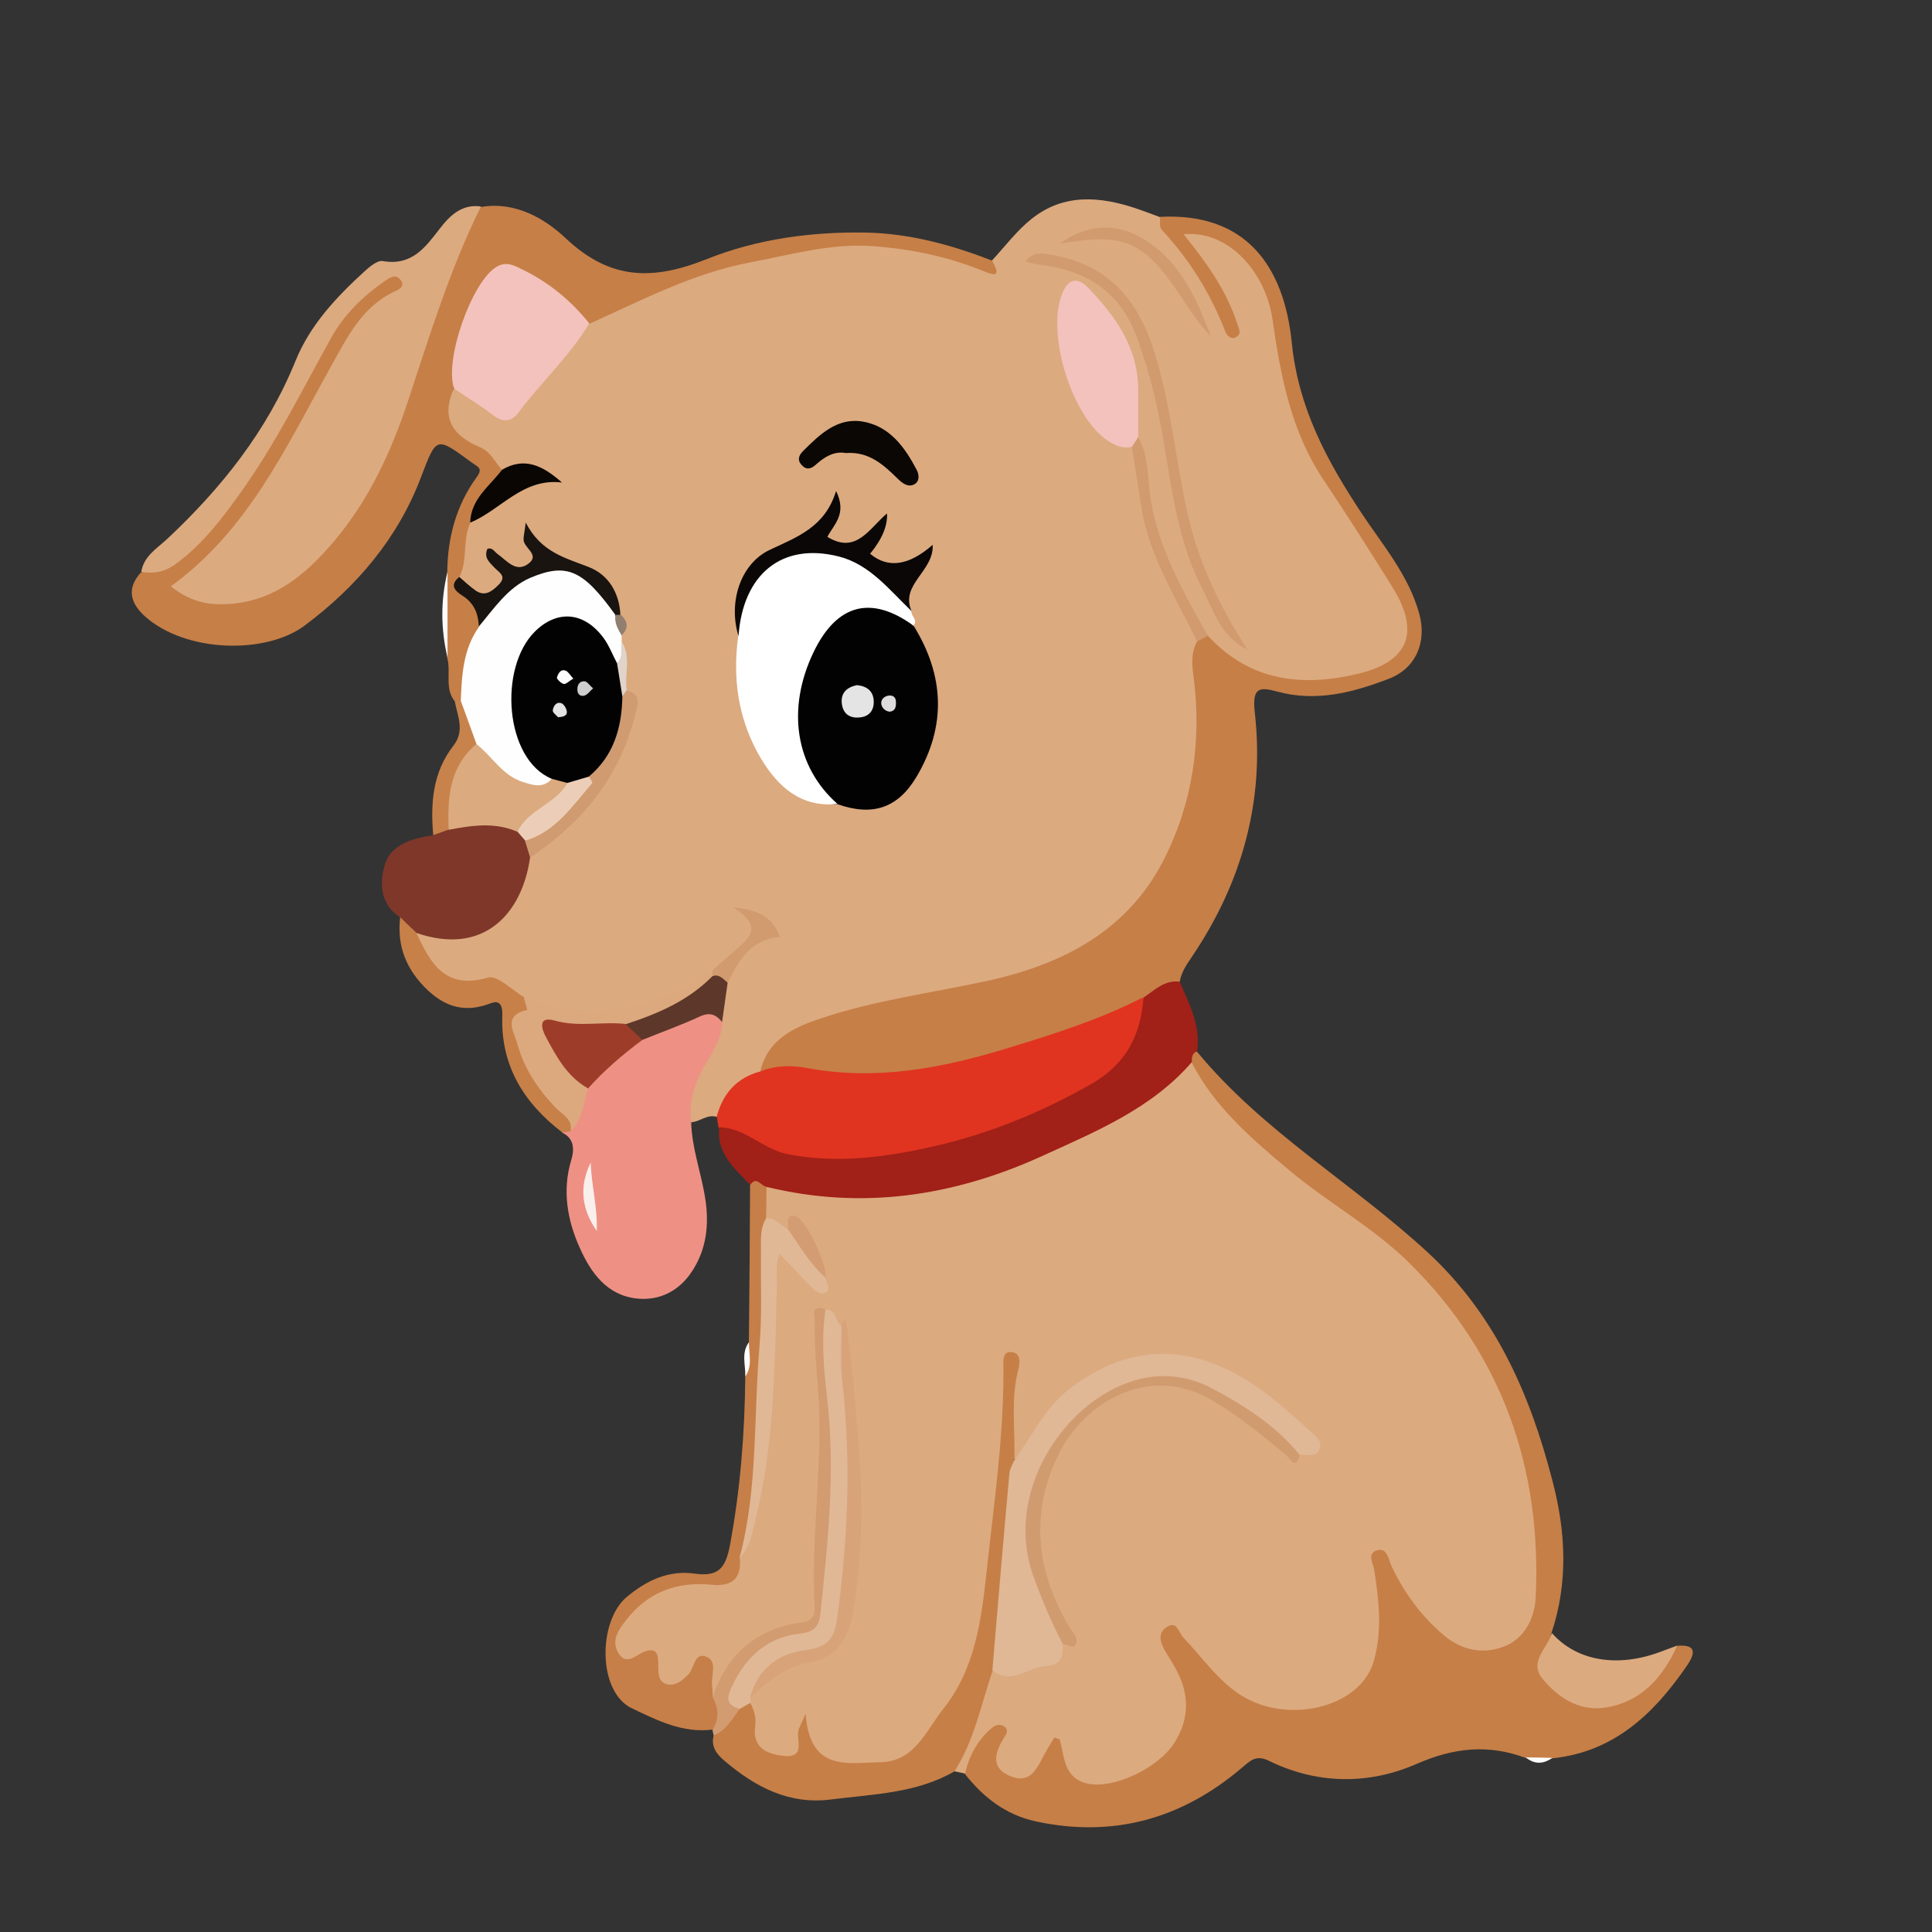 <?xml version="1.0" encoding="UTF-8"?>
<svg id="Calque_1" data-name="Calque 1" xmlns="http://www.w3.org/2000/svg" viewBox="0 0 80 80">
  <rect x="0" y="0" width="80" height="80" fill="#333333" stroke="none"/>
  <defs>
    <style>
      .cls-1 {
        fill: #f9efed;
      }

      .cls-2 {
        fill: #020202;
      }

      .cls-3 {
        fill: #ecceb8;
      }

      .cls-4 {
        fill: #f3c2bd;
      }

      .cls-5 {
        fill: #fff;
      }

      .cls-6 {
        fill: #ee9184;
      }

      .cls-7 {
        fill: #fefefe;
      }

      .cls-8 {
        fill: #e5e4e5;
      }

      .cls-9 {
        fill: #e4e3e4;
      }

      .cls-10 {
        fill: #fdfdfd;
      }

      .cls-11 {
        fill: #7f372a;
      }

      .cls-12 {
        fill: #a12018;
      }

      .cls-13 {
        fill: #9d3d29;
      }

      .cls-14 {
        fill: #907e6f;
      }

      .cls-15 {
        fill: #d8a379;
      }

      .cls-16 {
        fill: #d09b71;
      }

      .cls-17 {
        fill: #d19b6f;
      }

      .cls-18 {
        fill: #d19b70;
      }

      .cls-19 {
        fill: #cfcece;
      }

      .cls-20 {
        fill: #e03420;
      }

      .cls-21 {
        fill: #dddbdc;
      }

      .cls-22 {
        fill: #d39c72;
      }

      .cls-23 {
        fill: #d29b70;
      }

      .cls-24 {
        fill: #c78048;
      }

      .cls-25 {
        fill: #d19a6f;
      }

      .cls-26 {
        fill: #dcaa7f;
      }

      .cls-27 {
        fill: #dca97e;
      }

      .cls-28 {
        fill: #e0b896;
      }

      .cls-29 {
        fill: #e0d4cb;
      }

      .cls-30 {
        fill: #c67f47;
      }

      .cls-31 {
        fill: #c67f48;
      }

      .cls-32 {
        fill: #c8834c;
      }

      .cls-33 {
        fill: #090603;
      }

      .cls-34 {
        fill: #191410;
      }

      .cls-35 {
        fill: #0a0706;
      }

      .cls-36 {
        fill: #0a0704;
      }

      .cls-37 {
        fill: #5d372a;
      }
    </style>
  </defs>
  <path class="cls-26" d="M41.09,10.77c.54-.58,1.02-1.23,1.63-1.71,1.34-1.07,2.86-.93,4.38-.41,.31,.11,.62,.22,.93,.34,1.09,1.27,2.13,2.56,2.73,4.08-.07-.47-.37-.9-.64-1.34-.3-.47-.6-.94-.93-1.38-.15-.2-.41-.4-.25-.68,.17-.31,.51-.28,.8-.22,1.34,.28,2.21,1.15,2.79,2.34,.37,.78,.56,1.62,.64,2.47,.22,2.19,.99,4.16,2.2,5.99,.78,1.17,1.5,2.39,2.29,3.55,.23,.34,.44,.69,.59,1.07,.59,1.49,.23,2.42-1.21,3.07-2.49,1.13-5.47,.49-7.18-1.54-1.12-1.72-2.01-3.53-2.41-5.55-.18-.9-.18-1.83-.51-2.7-.14-.51-.13-1.03-.1-1.54,.09-1.55-.53-2.81-1.51-3.94-.21-.25-.43-.6-.81-.46-.3,.11-.31,.48-.38,.76-.38,1.82,.82,4.4,2.48,5.31,.13,.07,.26,.15,.36,.26,.49,1.95,.67,3.97,1.64,5.8,.39,.74,1.04,1.36,1.15,2.24-.08,.59-.01,1.18,0,1.77,.11,3.8-.39,7.39-3.5,10.12-1.57,1.38-3.45,1.98-5.4,2.46-2.09,.52-4.22,.83-6.3,1.38-1.23,.32-2.25,.93-2.9,2.07-.76,.52-1.4,1.17-1.99,1.87-.4-.13-.7,.21-1.07,.22-.53-.62-.23-1.24,.02-1.85,.31-.74,.78-1.41,.97-2.21,.07-.55,.21-1.08,.28-1.63,.13-.98,1.03-1.4,1.56-2.09,.09-.12,.39-.13,.17-.39-.05-.06-.11-.15-.16-.14-.29,.07,0,.25-.07,.38-.44,.84-1.18,1.4-1.88,2-2.45,1.53-5.01,2.22-7.83,1.06-.78-.4-1.52-.79-2.49-.75-1.09,.04-1.9-1.01-1.98-2.23,.23-.17,.49-.1,.75-.09,2.01,.14,2.89-.43,3.59-2.33,.08-.21,.12-.43,.21-.63,.71-.76,1.53-1.4,2.23-2.17,.94-1.04,1.59-2.23,1.97-3.58,.13-.46,.1-.88-.18-1.27-.22-.58-.07-1.19-.2-1.78-.02-.1-.02-.21-.02-.31,.06-.35,.1-.69-.05-1.03-.29-1.05-.92-1.75-2.03-1.97-.48-.09-.88-.39-1.22-.74-.02,.15-.07-.08-.06-.02,.01,1.14-.6,1.07-1.37,.78,.2,.53,.06,1.03-.52,1.19-.7,.2-1.21-.13-1.44-.85,.1-.71,0-1.47,.43-2.11,.93-.83,1.91-1.58,3.21-1.89-.58-.47-1.18-.18-1.73-.23-.71-.46-1.34-1.02-2.04-1.5-.87-.6-.33-1.29-.03-1.95,.61-.25,.96,.24,1.35,.51,.67,.48,1.14,.44,1.66-.24,.85-1.1,1.75-2.16,2.67-3.21,3.36-2,7.03-2.98,10.88-3.29,1.63-.13,3.24,.28,4.81,.77,.32,.1,.63,.49,1.01,.11Z"/>
  <path class="cls-26" d="M39.96,73.44c-.15-.03-.3-.07-.46-.1,.32-1.47,.81-2.88,1.46-4.24,1.08-.07,2.25,.08,2.95-1.05,.36-.39,0-.68-.16-.99-1.08-2.25-1.33-4.53-.21-6.84,1.16-2.4,3.99-4.18,7.03-2.34,.89,.54,1.67,1.21,2.5,1.84,.23,.17,.41,.45,.76,.36,.59-.3,.24-.62-.03-.85-1.01-.87-2-1.76-3.24-2.31-2.86-1.29-5.84-.23-7.71,2.68-.22,.34-.23,1.1-1.01,.77-.25-1.09,.04-2.19-.06-2.99-.05,3.04-.41,6.35-.91,9.65-.32,2.12-1.32,3.93-2.81,5.46-1.22,1.26-3.84,1.1-4.73-.35-.08,.64-.44,.88-1,.8-.58-.08-1.08-.3-1.26-.93-.13-.47-.15-.95-.19-1.43,0-.12,.03-.24,.08-.35,.47-.76,1.15-1.23,1.99-1.52,1.76-.6,2.1-1.21,2.27-3.08,.32-3.57,0-7.09-.48-10.61-.21-.08-.3-.41-.6-.26-.18,.51-.15,1.05-.08,1.54,.51,3.17-.21,6.34-.01,9.51,.06,.98-.2,1.58-1.3,1.79-1.25,.24-2.24,.93-2.68,2.23-.07,.21-.19,.4-.41,.5-.6-.14-.26-.78-.58-1.08-.33,.01-.43,.36-.68,.5-.53,.31-1.03,.34-1.28-.29-.2-.51-.46-.61-.99-.59-.72,.03-.98-.47-.76-1.22,.35-1.17,1.67-2.17,3.01-2.25,.26-.02,.52-.04,.77,0,.76,.1,1.21-.18,1.28-.97,.77-1.87,1.13-3.83,1.19-5.84,.06-1.96,.34-3.91,.25-5.88-.02-.33-.01-.74,.33-.88,.37-.15,.56,.25,.81,.45,.29,.22,.39,.76,.92,.6-.04-1.04-.63-1.84-1.43-1.9-.42-.06-.74-.26-.96-.62-.15-.42-.17-.83,.08-1.23,.25-.23,.56-.18,.85-.13,6.29,1.07,11.59-1.19,16.44-4.93,.09-.07,.19-.11,.3-.15,.34,.03,.5,.29,.68,.52,1.69,2.25,3.78,4.08,6.1,5.64,5.59,3.75,7.91,9.13,7.88,15.68,0,1.15-.47,2.17-1.55,2.63-1.13,.48-2.16,.06-3.05-.77-.85-.8-1.46-1.76-2.09-3.01-.04,.98,.29,1.68,.21,2.41-.15,1.41-.22,2.86-1.78,3.57-1.62,.74-3.15,.61-4.65-.36-.95-.62-1.5-1.63-2.44-2.42-.04,.58,.28,.92,.46,1.3,.6,1.22,.52,2.39-.34,3.44-.93,1.13-2.15,1.7-3.63,1.55-.78-.08-1.03-.76-1.36-1.44-.53,.62-.9,1.54-1.93,1.08-.72-.32-.83-.93-.55-1.72-.68,.38-.69,1.13-1.23,1.43Z"/>
  <path class="cls-30" d="M39.96,73.44c.17-.74,.52-1.39,1.1-1.88,.15-.13,.34-.19,.51-.08,.22,.14,.1,.33,0,.48-.4,.65-.56,1.29,.33,1.61,.82,.3,1.07-.43,1.37-.97,.12-.22,.26-.44,.39-.65,.11,.04,.22,.06,.23,.1,.19,.74,.17,1.6,1.17,1.81,1.07,.22,2.9-.65,3.56-1.68,.64-1,.64-2.02,.08-3.05-.14-.26-.3-.51-.45-.76-.21-.35-.32-.74,.05-.99,.44-.3,.5,.22,.7,.43,.74,.77,1.34,1.66,2.24,2.29,1.95,1.37,5.1,.65,5.65-1.33,.35-1.25,.21-2.49,.02-3.73-.05-.31-.33-.73,.13-.85,.41-.11,.46,.4,.59,.68,.52,1.09,1.21,2.04,2.13,2.82,.73,.63,1.61,.83,2.49,.5,.88-.32,1.29-1.19,1.34-2.02,.26-5.38-1.4-10.1-5.25-13.89-1.49-1.47-3.39-2.5-5-3.86-1.53-1.28-3.06-2.6-4-4.43-.14-.26-.15-.45,.22-.45,2.72,3.31,6.45,5.45,9.55,8.31,2.81,2.59,4.25,5.88,5.18,9.49,.55,2.11,.65,4.2-.05,6.29-.06,.14,.03,.3-.02,.43-.27,.76-.31,1.4,.54,1.88,.9,.52,1.76,.73,2.7,.13,.79-.51,1.3-1.31,1.98-1.92,.99-.09,.63,.51,.38,.87-1.36,1.97-3.01,3.53-5.55,3.79-.37,.09-.73,.12-1.1-.02-1.54-.57-2.96-.43-4.51,.25-1.99,.87-4.12,.85-6.12-.13-.55-.27-.79,.02-1.14,.31-2.48,2.1-5.31,2.89-8.51,2.2-1.24-.27-2.17-.99-2.94-1.97Z"/>
  <path class="cls-30" d="M31.48,44.37c.31-1.35,1.42-1.84,2.54-2.21,2.21-.74,4.53-1.04,6.8-1.53,3.14-.68,5.84-2.05,7.36-5.01,1.2-2.34,1.58-4.91,1.25-7.54-.07-.53-.13-1.03,.14-1.52,.13-.12,.2-.36,.45-.23,1.73,1.87,3.87,2.13,6.21,1.57,2.11-.5,2.59-1.73,1.42-3.6-.92-1.47-1.85-2.95-2.82-4.39-1.37-2.03-1.8-4.33-2.14-6.69-.28-1.93-1.8-3.7-3.68-3.52,.93,1.15,1.77,2.31,2.22,3.7,.07,.21,.21,.44-.07,.57-.2,.1-.36-.08-.43-.26-.61-1.57-1.48-2.97-2.63-4.2-.1-.11-.05-.35-.07-.53,3.55-.19,5.14,2.03,5.46,5.21,.27,2.7,1.45,4.88,2.87,7.03,.89,1.35,1.97,2.59,2.41,4.2,.32,1.17-.14,2.26-1.27,2.69-1.49,.57-3.01,.97-4.64,.52-.73-.2-1.02-.15-.9,.89,.41,3.64-.53,7.01-2.58,10.06-.23,.34-.46,.66-.53,1.07-.47,.41-1.05,.65-1.56,1-3.85,1.72-7.77,3.19-12.07,3.07-1.24-.03-2.5-.12-3.73-.34Z"/>
  <path class="cls-30" d="M18.8,16.08c-.56,1.22-.06,1.97,1.08,2.44,.44,.18,.61,.62,.91,.94-.17,.9-.91,1.45-1.32,2.2-.33,.71-.09,1.53-.45,2.24-.17,.44,.28,.53,.46,.72,.4,.42,.63,.87,.53,1.46-.47,.92-.46,1.98-.89,2.91-.08,.09-.18,.1-.29,.05-.43-.54-.15-1.21-.31-1.79-.1-1.18-.1-2.37,0-3.55,.01-1.43,.37-2.77,1.21-3.93,.28-.38,.08-.42-.2-.62-1.47-1.08-1.45-1.09-2.09,.59-.96,2.55-2.68,4.56-4.82,6.16-1.6,1.2-4.92,1.14-6.62-.38-.59-.53-.78-1.15-.16-1.82,1.91-.52,2.91-2.09,3.96-3.55,1.41-1.96,2.47-4.14,3.65-6.25,.54-.96,1.31-1.71,2.17-2.35,.33-.25,.78-.44,1.08,.02,.29,.45-.15,.67-.44,.86-1.25,.8-1.9,2.06-2.55,3.31-1.03,1.98-2.14,3.91-3.44,5.72-.63,.88-1.27,1.74-2.18,2.36-.17,.12-.43,.24-.35,.5,.07,.24,.33,.28,.55,.33,1.27,.29,2.43,0,3.49-.73,1.93-1.34,3.16-3.22,4.06-5.33,1.23-2.91,1.97-6,3.26-8.89,.19-.43,.28-.94,.82-1.13,1.42-.24,2.64,.48,3.51,1.3,1.85,1.74,3.61,1.75,5.86,.85,2.05-.82,4.31-1.13,6.57-1.09,1.83,.04,3.54,.51,5.22,1.16,.15,.3,.43,.76-.27,.47-1.52-.63-3.1-.96-4.72-1.07-1.7-.12-3.35,.36-5,.67-2.39,.45-4.51,1.57-6.69,2.55-.87-.23-1.29-1.06-2.02-1.51-1.39-.85-1.98-.71-2.68,.78-.51,1.08-.64,2.27-.9,3.42Z"/>
  <path class="cls-26" d="M19.92,8.54c-1.27,2.56-2.11,5.29-3,7.99-.7,2.13-1.62,4.14-3.07,5.86-1.24,1.48-2.68,2.66-4.78,2.63-.74-.01-1.36-.24-2-.74,3.21-2.32,4.78-5.78,6.61-9.06,.68-1.22,1.29-2.52,2.68-3.16,.19-.09,.44-.22,.21-.49-.19-.23-.42-.08-.6,.04-.92,.64-1.72,1.4-2.27,2.4-1.2,2.17-2.31,4.4-3.76,6.42-.75,1.05-1.53,2.07-2.59,2.87-.5,.38-.94,.47-1.5,.38,.1-.65,.65-.97,1.07-1.36,2.25-2.11,4.14-4.48,5.31-7.36,.61-1.51,1.7-2.66,2.87-3.73,.21-.19,.53-.46,.75-.42,1.22,.21,1.77-.58,2.39-1.38,.41-.53,.91-.99,1.68-.88Z"/>
  <path class="cls-20" d="M31.48,44.37c.64-.27,1.33-.26,1.97-.14,2.81,.52,5.52,.01,8.18-.8,1.94-.59,3.88-1.2,5.7-2.13,.38,1.18-.19,2.62-1.39,3.42-2.7,1.8-5.69,2.84-8.89,3.34-1.4,.22-2.79,.34-4.2,.05-1.15-.24-2.18-.71-3.1-1.43-.02-.15-.05-.31-.07-.46,.26-.95,.83-1.59,1.79-1.85Z"/>
  <path class="cls-6" d="M29.91,42.32c-.02,.78-.51,1.37-.84,2.01-.35,.68-.56,1.35-.45,2.11,.02,1.11,.43,2.15,.59,3.24,.16,1.07,.03,2.08-.56,2.97-.51,.78-1.31,1.22-2.27,1.12-1.25-.13-1.91-1.07-2.36-2.07-.52-1.14-.75-2.38-.37-3.65,.13-.42,.15-.9-.37-1.15,.05-.14,.15-.23,.26-.33,.36-.47,.4-1.08,.67-1.59,.59-.92,1.43-1.56,2.32-2.15,.74-.42,1.52-.74,2.34-.96,.47-.13,.88-.12,1.04,.46Z"/>
  <path class="cls-12" d="M29.76,46.68c1.09,0,1.8,.9,2.85,1.11,2.09,.41,4.12,.12,6.13-.34,2.26-.52,4.4-1.4,6.44-2.56,1.47-.84,2.05-2.03,2.17-3.58,.46-.31,.87-.74,1.5-.66,.39,.92,.88,1.82,.72,2.88-.22,.08-.22,.27-.22,.45-1.67,1.93-3.97,2.87-6.2,3.89-3.65,1.66-7.44,2.24-11.39,1.28-.24,.14-.46,0-.68-.07-.65-.68-1.41-1.3-1.3-2.39Z"/>
  <path class="cls-30" d="M31.06,70.51c.17,.3,.26,.62,.21,.96-.13,.94,.53,1.17,1.21,1.24,.93,.08,.44-.72,.6-1.12,.04-.09,.08-.19,.28-.63,.17,2.43,1.75,2.03,3.1,2.01,1.43-.03,1.89-1.32,2.6-2.21,1.33-1.66,1.58-3.72,1.8-5.74,.3-2.79,.71-5.57,.69-8.38,0-.27-.06-.71,.36-.65,.38,.05,.32,.46,.25,.74-.32,1.25-.11,2.51-.16,3.76,.28,1.92-.15,3.82-.27,5.72-.06,1.01,.05,2.09-.63,2.98-.48,1.4-.76,2.89-1.58,4.16-1.58,.91-3.36,.94-5.09,1.16-1.73,.23-3.14-.5-4.42-1.59-.32-.27-.58-.58-.46-1.05,.2-.5,.6-.83,.94-1.21,.17-.12,.34-.25,.57-.14Z"/>
  <path class="cls-11" d="M21.95,35.5c-.32,2.31-1.9,4.1-4.71,3.13-.48,.05-.5-.37-.67-.64-.87-.57-.86-1.51-.61-2.26,.27-.77,1.15-1.03,1.97-1.14,.13-.3,.39-.43,.69-.49,.93-.23,1.85-.36,2.76,.09,.21,.11,.37,.28,.5,.49,.15,.26,.23,.53,.07,.82Z"/>
  <path class="cls-31" d="M31.06,49.07c.27-.4,.45,.05,.68,.07,0,.43-.01,.86-.02,1.3,.29,1.36,.15,2.73,.08,4.08-.1,1.88-.14,3.76-.28,5.64-.11,1.48-.41,2.92-.89,4.32,.09,.87-.3,1.23-1.17,1.14-1.43-.14-2.63,.3-3.53,1.46-.3,.38-.62,.82-.35,1.32,.33,.62,.72,.14,1.11-.01,.6-.22,.56,.26,.57,.62,0,.31,.01,.65,.36,.73,.35,.09,.62-.15,.87-.39,.27-.25,.24-.97,.78-.74,.46,.2,.15,.8,.22,1.22,.02,.15,.01,.3,.02,.44,.59,.46,.61,.91-.01,1.35-1.23,.15-2.26-.37-3.33-.88-1.44-.68-1.41-3.63-.21-4.62,.82-.68,1.72-1.11,2.8-.96,.95,.13,1.28-.17,1.47-1.2,.43-2.32,.61-4.63,.63-6.97,.19-.46,0-.95,.15-1.42,.02-2.17,.04-4.34,.05-6.51Z"/>
  <path class="cls-24" d="M16.57,37.98c.22,.21,.44,.43,.67,.64,.58,1.26,1.18,2.38,2.97,1.86,.39-.11,.99,.52,1.49,.81,.14,.11,.4,.29,.29,.41-1.1,1.33,.14,2.2,.61,3.2,.19,.4,.58,.66,.84,1.02,.19,.26,.58,.54,.18,.93-.11,.01-.23,.03-.34,.04-1.59-1.22-2.56-2.77-2.48-4.85,.01-.33-.06-.66-.47-.5-.99,.38-1.8,.22-2.6-.52-.9-.85-1.3-1.82-1.16-3.04Z"/>
  <path class="cls-26" d="M69.45,68.14c-.61,1.36-1.55,2.39-3.08,2.58-1.02,.12-1.88-.45-2.5-1.21-.58-.7,.21-1.26,.39-1.89,1.01,1.15,2.7,1.45,4.49,.78,.23-.09,.47-.17,.7-.26Z"/>
  <path class="cls-23" d="M29.5,71.63c.28-.45,.26-.9,.01-1.35,.6-1.82,1.85-2.86,3.74-3.11,.47-.06,.5-.38,.48-.72-.14-2.7,.28-5.39,.19-8.08-.04-1.21-.22-2.42-.18-3.64,0-.24-.18-.74,.43-.51,.54,2.99,.69,6.01,.44,9.04-.08,.96-.08,1.92-.19,2.88-.12,1.02-.54,1.66-1.63,1.93-1.46,.36-2.13,1.32-2.16,2.69-.31,.42-.56,.9-1.08,1.1-.02-.08-.03-.15-.05-.23Z"/>
  <path class="cls-32" d="M18.58,34.35c-.21,.08-.43,.15-.64,.23-.12-1.33-.02-2.61,.84-3.71,.48-.62,.16-1.23,.05-1.84,.08,0,.16,0,.25-.01,.72,.42,.75,1.11,.73,1.83-.78,1.04-.81,2.34-1.23,3.51Z"/>
  <path class="cls-10" d="M18.53,23.68c0,1.18,0,2.37,0,3.55-.28-1.18-.29-2.37,0-3.55Z"/>
  <path class="cls-10" d="M31.01,55.58c0,.48,.16,.97-.15,1.42,.02-.47-.18-.97,.15-1.42Z"/>
  <path class="cls-10" d="M63.18,72.77c.37,0,.73,.01,1.1,.02-.37,.26-.74,.28-1.1-.02Z"/>
  <path class="cls-2" d="M37.83,25.91c1.27,2.05,1.37,4.14,.13,6.24-.78,1.32-1.83,1.66-3.28,1.15-.48,.07-.74-.29-.98-.58-1.6-1.95-1.08-5.85,.96-7.31,1.31-.93,2.31-.77,3.16,.51Z"/>
  <path class="cls-5" d="M37.83,25.91c-1.76-1.28-3.18-.9-4.14,1.09-1.13,2.35-.76,4.75,.99,6.29-1.52,.16-2.47-.72-3.17-1.88-.93-1.56-1.19-3.28-.94-5.08-.26-1.36,.34-2.46,1.34-3.2,1.05-.78,2.35-.66,3.5-.11,1.01,.48,1.87,1.2,2.33,2.29-.02,.21,.29,.37,.08,.6Z"/>
  <path class="cls-4" d="M18.8,16.08c-.41-1.18,.74-4.43,1.76-5.03,.38-.23,.7-.08,1.03,.09,1.11,.53,2.04,1.29,2.81,2.25-.81,1.36-1.99,2.43-2.93,3.69-.28,.38-.63,.43-1.04,.12-.52-.4-1.09-.74-1.63-1.11Z"/>
  <path class="cls-7" d="M19.73,30.81c-.22-.6-.43-1.2-.65-1.79,.04-1.07,.1-2.14,.75-3.06,.24-.91,.86-1.54,1.61-2.03,1.63-1.06,3.17-.53,4.13,1.4,.09,.32,.19,.65,.17,.99v.25c.07,.33,.21,.67-.13,.95-.57-.15-.67-.75-1.04-1.1-.81-.76-1.42-.78-2.2,.01-1.18,1.19-1.21,3.63-.06,5.04,.19,.23,.45,.39,.56,.68-.12,.75-.65,.72-1.16,.54-.92-.33-1.62-.94-1.99-1.88Z"/>
  <path class="cls-4" d="M46.87,18.5c-.35,.09-.66-.04-.95-.22-1.55-.96-2.66-4.6-1.89-6.23,.28-.59,.67-.51,1.05-.11,1.15,1.2,2.07,2.51,2.05,4.27,0,.63,0,1.26,0,1.89,.09,.25-.04,.35-.26,.4Z"/>
  <path class="cls-27" d="M23.62,46.86c.12-.52-.33-.7-.6-.98-.73-.76-1.31-1.61-1.59-2.63-.15-.54-.63-1.2,.4-1.43-.05-.17-.09-.35-.14-.52,2.81,1.1,5.37,.47,7.8-1.11,.09,.08,.12,.19,.11,.31-.87,1.32-2.25,1.75-3.67,2.1-.98,.19-1.98,.05-3.05,.07,.2,1.01,1.14,1.54,1.46,2.41-.18,.62-.22,1.3-.73,1.78Z"/>
  <path class="cls-35" d="M37.75,25.31c-.92-.88-1.74-1.95-3.03-2.27-2.35-.59-3.96,.74-4.14,3.3-.43-1.39,.07-2.99,1.29-3.57,1.12-.53,2.29-.93,2.75-2.44,.47,.96-.1,1.39-.36,1.9,1.2,.74,1.74-.36,2.47-.97q.04,.77-.7,1.67,1.11,.93,2.59-.37c.06,1.1-1.37,1.64-.87,2.75Z"/>
  <path class="cls-25" d="M51.65,26.89c-1.09-.5-1.39-1.6-1.88-2.54-1.15-2.25-1.3-4.75-1.79-7.17-.22-1.08-.52-2.15-.9-3.2-.71-1.96-2.16-2.81-4.11-3.03-.14-.02-.27-.06-.51-.12,.36-.46,.77-.33,1.13-.27,2.3,.41,3.54,1.85,4.22,4.04,.69,2.24,.88,4.56,1.4,6.82,.46,1.97,1.33,3.74,2.43,5.46Z"/>
  <path class="cls-34" d="M25.48,25.46c-1.33-1.85-2-2.18-3.53-1.53-.92,.4-1.49,1.26-2.12,2.01-.03-.49-.16-.9-.6-1.22-.2-.14-.74-.41-.21-.83,.22,.19,.43,.39,.67,.56,.39,.27,.68,.04,.96-.24,.35-.35,.02-.5-.17-.7-.19-.21-.46-.4-.3-.78,.2-.08,.29,.11,.41,.2,.41,.29,.79,.83,1.33,.38,.43-.37-.27-.63-.24-1,0-.11,.03-.21,.09-.67,.64,1.24,1.65,1.46,2.61,1.84,.82,.32,1.27,1.07,1.31,2-.08,.08-.15,.08-.23,0Z"/>
  <path class="cls-36" d="M35.03,18.76c-.5-.09-.89,.16-1.26,.49-.18,.17-.39,.22-.58,0-.19-.21-.11-.4,.07-.58,.69-.69,1.43-1.4,2.48-1.21,1.1,.19,1.73,1.06,2.22,2,.1,.19,.13,.48-.11,.6-.26,.13-.5-.06-.69-.25-.59-.58-1.19-1.12-2.13-1.05Z"/>
  <path class="cls-16" d="M21.95,35.5c-.07-.23-.14-.46-.21-.68,.64-.6,1.36-1.13,1.95-1.79,.28-.31,.55-.6,.6-1.03,.78-.9,1.17-1.96,1.27-3.14,.09-.15,.21-.25,.39-.27,.62,.14,.45,.61,.36,.98-.63,2.58-2.18,4.49-4.36,5.94Z"/>
  <path class="cls-37" d="M25.91,42.41c1.32-.43,2.59-.97,3.59-1.99,.37-.27,.51-.03,.63,.27-.08,.54-.15,1.09-.23,1.63-.25-.31-.5-.42-.92-.23-.78,.36-1.59,.65-2.38,.97-.3-.14-.75-.13-.69-.65Z"/>
  <path class="cls-25" d="M46.87,18.5c.09-.13,.17-.26,.26-.4,.46,.83,.38,1.78,.53,2.67,.36,2.04,1.36,3.8,2.36,5.56-.15,.08-.3,.15-.45,.23-.86-1.78-1.95-3.46-2.29-5.46-.15-.87-.27-1.74-.41-2.61Z"/>
  <path class="cls-17" d="M43.88,10.09c1.06-.78,2.24-.88,3.32-.28,1.6,.89,2.33,2.48,2.94,4.12-.94-.97-1.47-2.23-2.44-3.18-1.15-1.13-2.46-.86-3.82-.66Z"/>
  <path class="cls-33" d="M19.47,21.65c.02-.99,.8-1.51,1.32-2.2,.94-.55,1.7-.16,2.48,.53-1.63-.2-2.53,1.14-3.8,1.66Z"/>
  <path class="cls-25" d="M30.13,40.69c-.19-.15-.34-.37-.63-.27,0-.08,0-.16,0-.24,.33-.29,.66-.58,.99-.87,.54-.47,1.13-.94-.13-1.74,1.16,.11,1.67,.49,1.93,1.23-1.21,.1-1.7,.97-2.15,1.88Z"/>
  <path class="cls-29" d="M25.95,28.58c-.06,.08-.12,.17-.18,.25-.44-.4-.51-.86-.22-1.37,.27-.26,.12-.6,.19-.9,.41,.64,.11,1.35,.21,2.02Z"/>
  <path class="cls-14" d="M25.48,25.46c.08,0,.16,0,.23,0,.29,.27,.33,.55,.03,.85-.16-.26-.3-.52-.26-.84Z"/>
  <path class="cls-28" d="M41.09,69.18c.23-2.73,.46-5.46,.71-8.19,.02-.18,.13-.34,.19-.51,.74-.99,1.23-2.14,2.27-2.95,2.94-2.28,5.79-1.7,8.36,.32,.58,.46,1.12,.95,1.67,1.44,.21,.19,.5,.41,.33,.75-.17,.34-.52,.17-.8,.2-.9-.46-1.6-1.18-2.38-1.78-3.83-2.93-7.27-.31-8.37,2.97-.66,1.97-.1,3.72,.63,5.49,.15,.36,.5,.68,.3,1.13,.05,.53-.06,.91-.71,.94-.73,.04-1.41,.81-2.2,.17Z"/>
  <path class="cls-28" d="M30.63,70.76c-.71-.18-.46-.64-.27-1.03,.56-1.17,1.46-1.95,2.78-2.09,.54-.06,.77-.26,.83-.81,.31-2.97,.63-5.92,.28-8.92-.14-1.2-.25-2.45-.07-3.68,.49-.03,.38,.52,.67,.68,.55,3.74,.68,7.48,.3,11.24-.13,1.28-.49,2.39-2.06,2.55-.97,.1-1.51,.85-2.02,1.59,0,.07,0,.14,0,.22-.14,.08-.29,.17-.43,.25Z"/>
  <path class="cls-28" d="M30.63,64.48c.76-2.87,.57-5.84,.82-8.76,.11-1.29,.04-2.59,.06-3.88,0-.48-.05-.97,.22-1.4,.39-.03,.58,.32,.89,.45,.79,.46,1.24,1.18,1.56,2.01,.04,.17,.17,.4,.11,.51-.14,.24-.4,.16-.57,0-.47-.47-.92-.95-1.43-1.49-.21,.42-.1,.86-.12,1.27-.09,3.28-.09,6.57-.9,9.79-.13,.53-.21,1.1-.64,1.51Z"/>
  <path class="cls-18" d="M44,68.06c-.48-.92-.88-1.87-1.23-2.85-1.29-3.72,1.71-7.71,4.79-8.18,.95-.15,1.87,.05,2.67,.48,1.33,.72,2.62,1.53,3.59,2.74-.17,.66-.4,.15-.56,.01-.99-.83-1.98-1.64-3.11-2.3-2.53-1.47-5.26,.03-6.36,2.35-1.15,2.44-.86,4.8,.5,7.08,.14,.23,.44,.47,.2,.78-.04,.06-.33-.07-.5-.11Z"/>
  <path class="cls-15" d="M31.06,70.29c.31-1.18,1.15-1.81,2.28-1.96,.84-.11,1.2-.4,1.32-1.28,.45-3.27,.59-6.53,.22-9.82-.09-.77-.03-1.55-.04-2.33,0-.04,0-.08,.02-.11,.05-.12,.17-.17,.19-.03,.14,1.1,.26,2.2,.36,3.3,.28,2.94,.43,5.88-.11,8.82-.19,1.04-.71,1.78-1.81,1.97-1,.17-1.71,.81-2.44,1.45Z"/>
  <path class="cls-22" d="M34.18,52.9c-.65-.57-1.07-1.32-1.56-2.01,.06-.21-.13-.62,.31-.54,.42,.08,1.36,2.09,1.25,2.55Z"/>
  <path class="cls-13" d="M25.91,42.41c.23,.22,.46,.44,.69,.65-.81,.6-1.58,1.26-2.25,2.01-.87-.49-1.32-1.33-1.76-2.16-.16-.3-.33-.85,.38-.65,.98,.28,1.97,.03,2.94,.14Z"/>
  <path class="cls-1" d="M24.71,50.97c-.63-.9-.74-1.84-.25-2.83,.03,.95,.29,1.88,.25,2.83Z"/>
  <path class="cls-26" d="M19.73,30.81c.65,.51,1.07,1.3,1.92,1.57,.44,.14,.84,.27,1.2-.13,.29-.27,.48-.06,.68,.14-.25,1.15-1.32,1.45-2.11,2.05-.94-.41-1.89-.26-2.84-.08-.06-1.33,.03-2.6,1.14-3.55Z"/>
  <path class="cls-3" d="M21.43,34.44c.44-.93,1.58-1.14,2.07-2.02,.23-.31,.52-.43,.89-.26,.05,.09,.16,.24,.13,.27-.81,.93-1.5,2-2.77,2.38-.11-.12-.21-.25-.32-.37Z"/>
  <path class="cls-8" d="M35.48,28.37c.42,.04,.7,.25,.7,.7,0,.39-.23,.62-.62,.64-.39,.03-.65-.17-.7-.56-.06-.44,.19-.69,.62-.78Z"/>
  <path class="cls-21" d="M36.84,29.47c-.21-.02-.35-.2-.35-.35-.01-.17,.15-.32,.36-.32,.18,0,.25,.12,.25,.28,0,.19-.02,.36-.26,.39Z"/>
  <path class="cls-2" d="M24.38,32.16c-.3,.09-.59,.17-.89,.26-.21-.06-.43-.11-.64-.17-1.95-.8-2.22-4.59-.7-6.1,.91-.9,2.02-.83,2.83,.25,.24,.32,.38,.71,.57,1.06,.07,.46,.15,.91,.22,1.37-.02,1.29-.35,2.46-1.39,3.33Z"/>
  <path class="cls-19" d="M24.56,28.5c-.14,.13-.23,.26-.35,.3-.15,.05-.29-.03-.3-.21-.02-.22,.08-.39,.29-.38,.11,0,.21,.17,.36,.29Z"/>
  <path class="cls-9" d="M23.11,29.7c-.07-.08-.24-.2-.22-.29,.02-.15,.13-.37,.36-.29,.1,.04,.2,.21,.22,.33,.03,.18-.13,.23-.35,.25Z"/>
  <path class="cls-10" d="M23.74,28.1c-.18,.1-.3,.24-.4,.22-.11-.02-.3-.22-.28-.27,.05-.14,.14-.36,.36-.28,.11,.04,.18,.18,.32,.33Z"/>
</svg>